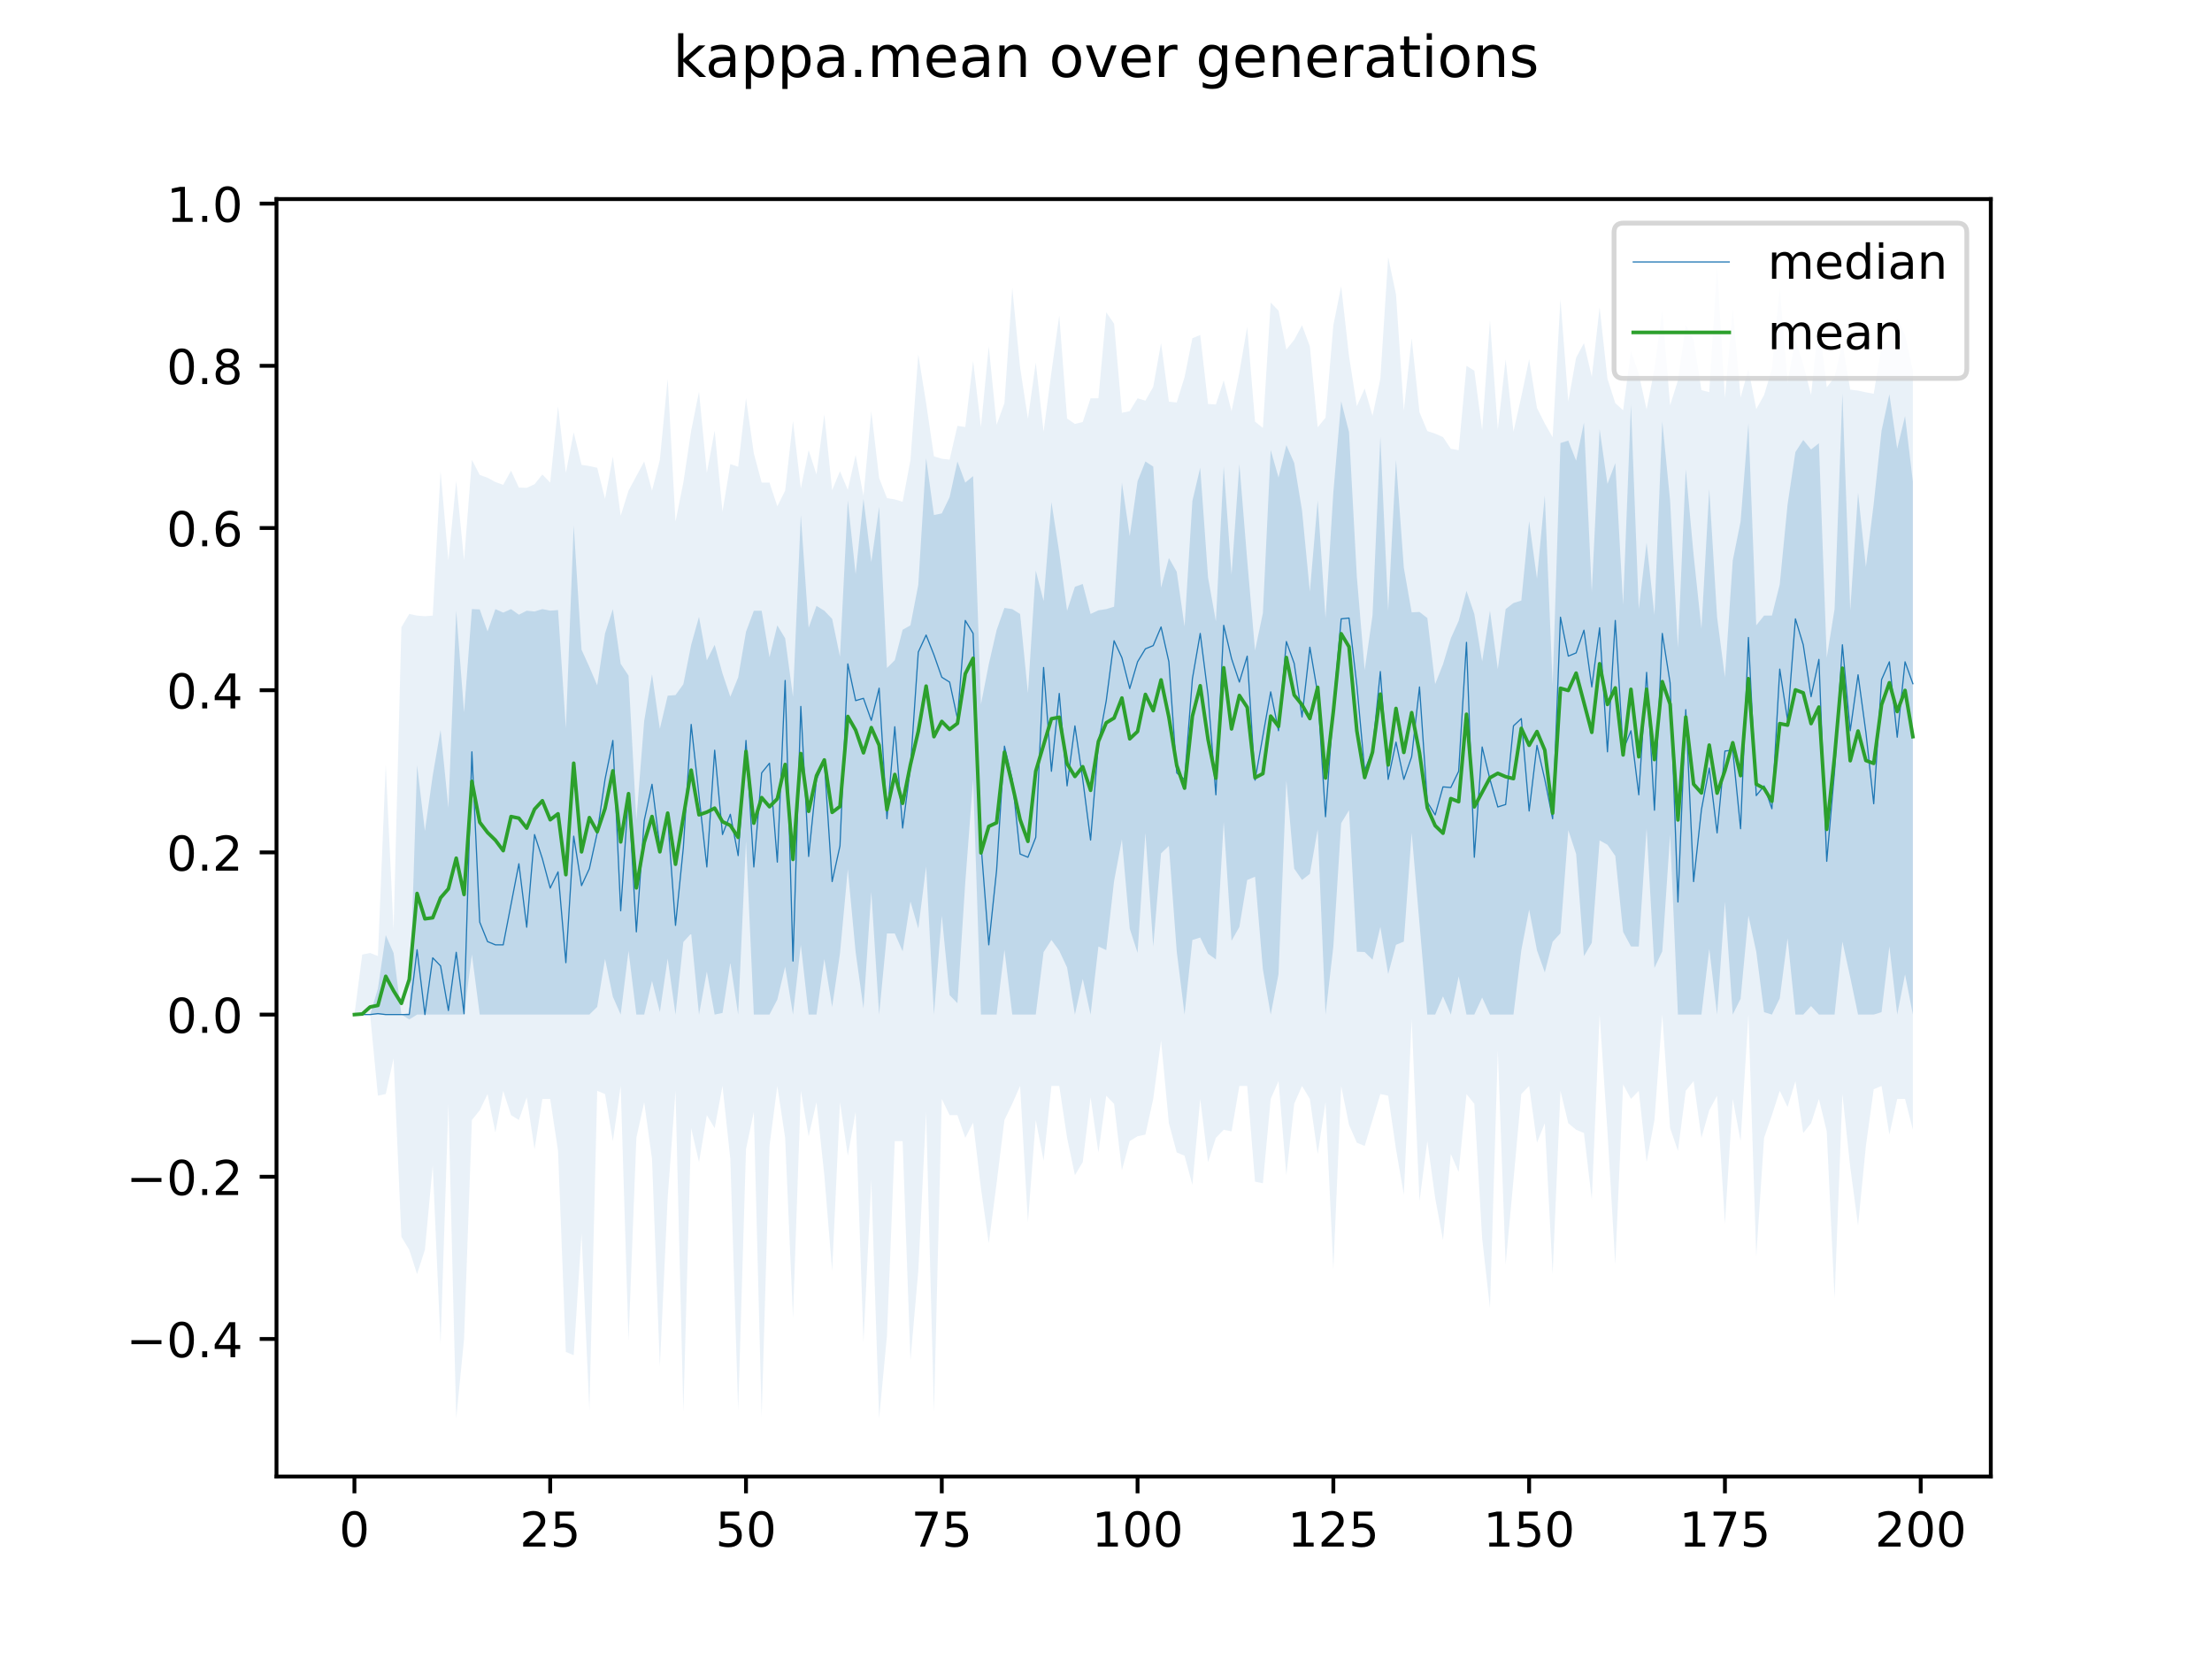 <?xml version="1.0" encoding="utf-8" standalone="no"?>
<!DOCTYPE svg PUBLIC "-//W3C//DTD SVG 1.1//EN"
  "http://www.w3.org/Graphics/SVG/1.1/DTD/svg11.dtd">
<!-- Created with matplotlib (https://matplotlib.org/) -->
<svg height="345.6pt" version="1.1" viewBox="0 0 460.8 345.6" width="460.8pt" xmlns="http://www.w3.org/2000/svg" xmlns:xlink="http://www.w3.org/1999/xlink">
 <defs>
  <style type="text/css">
*{stroke-linecap:butt;stroke-linejoin:round;}
  </style>
 </defs>
 <g id="figure_1">
  <g id="patch_1">
   <path d="M 0 345.6 
L 460.8 345.6 
L 460.8 0 
L 0 0 
z
" style="fill:#ffffff;"/>
  </g>
  <g id="axes_1">
   <g id="patch_2">
    <path d="M 57.6 307.584 
L 414.72 307.584 
L 414.72 41.472 
L 57.6 41.472 
z
" style="fill:#ffffff;"/>
   </g>
   <g id="PolyCollection_1">
    <path clip-path="url(#pf81e02a9df)" d="M 73.833 211.357 
L 73.833 211.357 
L 75.464 211.357 
L 77.096 211.357 
L 78.727 211.357 
L 80.358 211.357 
L 81.99 211.357 
L 83.621 211.357 
L 85.253 212.37 
L 86.884 211.357 
L 88.516 211.357 
L 90.147 211.357 
L 91.778 211.357 
L 93.41 211.357 
L 95.041 211.357 
L 96.673 211.357 
L 98.304 198.855 
L 99.936 211.357 
L 101.567 211.357 
L 103.198 211.357 
L 104.83 211.357 
L 106.461 211.357 
L 108.093 211.357 
L 109.724 211.357 
L 111.356 211.357 
L 112.987 211.357 
L 114.618 211.357 
L 116.25 211.357 
L 117.881 211.357 
L 119.513 211.357 
L 121.144 211.357 
L 122.776 211.357 
L 124.407 209.752 
L 126.038 199.74 
L 127.67 207.64 
L 129.301 211.357 
L 130.933 198.078 
L 132.564 211.357 
L 134.196 211.357 
L 135.827 204.346 
L 137.458 210.85 
L 139.09 199.696 
L 140.721 211.357 
L 142.353 196.237 
L 143.984 194.463 
L 145.616 211.357 
L 147.247 202.403 
L 148.879 211.357 
L 150.51 211.019 
L 152.141 200.545 
L 153.773 211.357 
L 155.404 175.204 
L 157.036 211.357 
L 158.667 211.357 
L 160.299 211.357 
L 161.93 208.231 
L 163.561 201.389 
L 165.193 211.357 
L 166.824 196.828 
L 168.456 211.357 
L 170.087 211.357 
L 171.719 199.784 
L 173.35 209.752 
L 174.981 198.65 
L 176.613 181.08 
L 178.244 198.354 
L 179.876 210.09 
L 181.507 185.793 
L 183.139 211.357 
L 184.77 194.463 
L 186.401 194.463 
L 188.033 198.179 
L 189.664 187.79 
L 191.296 193.449 
L 192.927 180.523 
L 194.559 211.357 
L 196.19 190.746 
L 197.821 207.302 
L 199.453 208.991 
L 201.084 183.849 
L 202.716 162.364 
L 204.347 211.357 
L 205.979 211.357 
L 207.61 211.357 
L 209.241 197.842 
L 210.873 211.357 
L 212.504 211.357 
L 214.136 211.357 
L 215.767 211.357 
L 217.399 198.347 
L 219.03 195.814 
L 220.661 198.046 
L 222.293 201.548 
L 223.924 211.357 
L 225.556 203.923 
L 227.187 211.357 
L 228.819 197.166 
L 230.45 197.93 
L 232.081 183.566 
L 233.713 174.866 
L 235.344 193.449 
L 236.976 198.517 
L 238.607 173.514 
L 240.239 197.166 
L 241.87 177.772 
L 243.501 176.217 
L 245.133 198.179 
L 246.764 211.357 
L 248.396 195.814 
L 250.027 195.307 
L 251.659 198.686 
L 253.29 199.869 
L 254.921 171.217 
L 256.553 195.983 
L 258.184 193.111 
L 259.816 183.313 
L 261.447 182.637 
L 263.079 201.896 
L 264.71 211.357 
L 266.341 202.91 
L 267.973 162.618 
L 269.604 180.948 
L 271.236 183.313 
L 272.867 182.046 
L 274.499 172.798 
L 276.13 211.357 
L 277.761 197.166 
L 279.393 171.487 
L 281.024 168.784 
L 282.656 198.264 
L 284.287 198.324 
L 285.919 199.925 
L 287.55 193.111 
L 289.181 202.91 
L 290.813 196.828 
L 292.444 196.152 
L 294.076 173.514 
L 295.707 192.435 
L 297.339 211.357 
L 298.97 211.357 
L 300.601 207.555 
L 302.233 211.357 
L 303.864 203.416 
L 305.496 211.357 
L 307.127 211.357 
L 308.759 207.809 
L 310.39 211.357 
L 312.021 211.357 
L 313.653 211.357 
L 315.284 211.357 
L 316.916 197.97 
L 318.547 189.479 
L 320.179 197.959 
L 321.81 202.572 
L 323.441 196.193 
L 325.073 194.415 
L 326.704 172.927 
L 328.336 177.907 
L 329.967 199.193 
L 331.599 196.406 
L 333.23 175.069 
L 334.862 175.976 
L 336.493 178.305 
L 338.124 194.125 
L 339.756 197.166 
L 341.387 197.172 
L 343.019 172.572 
L 344.65 201.643 
L 346.282 198.179 
L 347.913 173.852 
L 349.544 211.357 
L 351.176 211.357 
L 352.807 211.357 
L 354.439 211.357 
L 356.07 197.665 
L 357.702 211.357 
L 359.333 187.874 
L 360.964 211.357 
L 362.596 208.062 
L 364.227 190.746 
L 365.859 198.271 
L 367.49 210.85 
L 369.122 211.357 
L 370.753 207.978 
L 372.384 195.476 
L 374.016 211.357 
L 375.647 211.357 
L 377.279 209.583 
L 378.91 211.357 
L 380.542 211.357 
L 382.173 211.357 
L 383.804 196.152 
L 385.436 203.585 
L 387.067 211.357 
L 388.699 211.357 
L 390.33 211.357 
L 391.962 210.85 
L 393.593 197.166 
L 395.224 211.357 
L 396.856 202.994 
L 398.487 211.357 
L 398.487 100.368 
L 398.487 100.368 
L 396.856 86.676 
L 395.224 93.45 
L 393.593 82.13 
L 391.962 89.721 
L 390.33 104.925 
L 388.699 118.103 
L 387.067 102.645 
L 385.436 127.141 
L 383.804 81.95 
L 382.173 126.887 
L 380.542 137.024 
L 378.91 92.337 
L 377.279 93.631 
L 375.647 91.652 
L 374.016 94.176 
L 372.384 105.094 
L 370.753 121.735 
L 369.122 128.239 
L 367.49 128.239 
L 365.859 130.266 
L 364.227 88.2 
L 362.596 108.642 
L 360.964 116.751 
L 359.333 141.078 
L 357.702 128.577 
L 356.07 101.884 
L 354.439 130.942 
L 352.807 115.568 
L 351.176 97.779 
L 349.544 134.912 
L 347.913 104.25 
L 346.282 87.8 
L 344.65 128.07 
L 343.019 113.034 
L 341.387 126.887 
L 339.756 84.315 
L 338.124 125.958 
L 336.493 96.478 
L 334.862 100.816 
L 333.23 89.383 
L 331.599 123.34 
L 329.967 88.031 
L 328.336 95.974 
L 326.704 91.784 
L 325.073 92.291 
L 323.441 142.683 
L 321.81 103.236 
L 320.179 120.552 
L 318.547 108.557 
L 316.916 125.113 
L 315.284 125.62 
L 313.653 126.887 
L 312.021 139.389 
L 310.39 127.225 
L 308.759 137.784 
L 307.127 127.901 
L 305.496 123.086 
L 303.864 129.337 
L 302.233 132.969 
L 300.601 138.375 
L 298.97 142.514 
L 297.339 128.746 
L 295.707 127.479 
L 294.076 127.563 
L 292.444 118.271 
L 290.813 95.815 
L 289.181 127.225 
L 287.55 91.012 
L 285.919 128.239 
L 284.287 139.558 
L 282.656 120.13 
L 281.024 89.992 
L 279.393 83.601 
L 277.761 102.56 
L 276.13 128.746 
L 274.499 104.25 
L 272.867 123.255 
L 271.236 106.344 
L 269.604 96.431 
L 267.973 92.727 
L 266.341 99.46 
L 264.71 93.754 
L 263.079 127.732 
L 261.447 135.503 
L 259.816 116.667 
L 258.184 96.676 
L 256.553 119.707 
L 254.921 97.154 
L 253.29 129.421 
L 251.659 120.299 
L 250.027 97.424 
L 248.396 104.351 
L 246.764 130.52 
L 245.133 119.116 
L 243.501 116.244 
L 241.87 122.41 
L 240.239 97.201 
L 238.607 96.132 
L 236.976 100.246 
L 235.344 111.683 
L 233.713 100.533 
L 232.081 126.381 
L 230.45 126.887 
L 228.819 127.141 
L 227.187 127.901 
L 225.556 121.65 
L 223.924 122.242 
L 222.293 127.225 
L 220.661 115.062 
L 219.03 104.587 
L 217.399 125.198 
L 215.767 118.863 
L 214.136 144.372 
L 212.504 127.901 
L 210.873 126.887 
L 209.241 126.634 
L 207.61 131.28 
L 205.979 138.375 
L 204.347 146.738 
L 202.716 99.181 
L 201.084 100.533 
L 199.453 96.128 
L 197.821 103.574 
L 196.19 106.953 
L 194.559 107.29 
L 192.927 95.465 
L 191.296 121.819 
L 189.664 130.266 
L 188.033 131.195 
L 186.401 137.53 
L 184.77 139.156 
L 183.139 105.58 
L 181.507 117.089 
L 179.876 103.912 
L 178.244 119.623 
L 176.613 104.25 
L 174.981 136.77 
L 173.35 128.915 
L 171.719 127.225 
L 170.087 126.212 
L 168.456 130.773 
L 166.824 107.29 
L 165.193 145.165 
L 163.561 132.969 
L 161.93 130.266 
L 160.299 136.916 
L 158.667 127.225 
L 157.036 127.225 
L 155.404 131.618 
L 153.773 141.116 
L 152.141 145.14 
L 150.51 140.292 
L 148.879 134.321 
L 147.247 137.56 
L 145.616 128.492 
L 143.984 134.321 
L 142.353 142.541 
L 140.721 144.795 
L 139.09 144.926 
L 137.458 151.825 
L 135.827 140.47 
L 134.196 150.201 
L 132.564 170.811 
L 130.933 140.74 
L 129.301 138.291 
L 127.67 126.887 
L 126.038 131.955 
L 124.407 142.768 
L 122.776 138.937 
L 121.144 135.334 
L 119.513 109.44 
L 117.881 151.737 
L 116.25 127.09 
L 114.618 127.211 
L 112.987 126.887 
L 111.356 127.386 
L 109.724 127.221 
L 108.093 128.053 
L 106.461 126.887 
L 104.83 127.62 
L 103.198 126.887 
L 101.567 131.533 
L 99.936 126.948 
L 98.304 126.887 
L 96.673 148.41 
L 95.041 127.225 
L 93.41 168.277 
L 91.778 152.059 
L 90.147 161.52 
L 88.516 173.096 
L 86.884 159.408 
L 85.253 210.934 
L 83.621 211.357 
L 81.99 198.517 
L 80.358 194.801 
L 78.727 205.951 
L 77.096 211.357 
L 75.464 211.357 
L 73.833 211.357 
z
" style="fill:#1f77b4;fill-opacity:0.2;"/>
   </g>
   <g id="PolyCollection_2">
    <path clip-path="url(#pf81e02a9df)" d="M 73.833 211.357 
L 73.833 211.357 
L 75.464 211.357 
L 77.096 211.357 
L 78.727 228.25 
L 80.358 227.896 
L 81.99 220.479 
L 83.621 257.646 
L 85.253 260.349 
L 86.884 265.417 
L 88.516 260.349 
L 90.147 242.779 
L 91.778 279.946 
L 93.41 229.94 
L 95.041 295.488 
L 96.673 278.932 
L 98.304 233.319 
L 99.936 231.291 
L 101.567 227.913 
L 103.198 235.903 
L 104.83 227.237 
L 106.461 232.305 
L 108.093 233.319 
L 109.724 228.588 
L 111.356 239.4 
L 112.987 228.926 
L 114.618 228.926 
L 116.25 239.738 
L 117.881 281.635 
L 119.513 282.311 
L 121.144 256.97 
L 122.776 293.799 
L 124.407 227.237 
L 126.038 227.913 
L 127.67 237.711 
L 129.301 226.223 
L 130.933 279.27 
L 132.564 237.035 
L 134.196 229.602 
L 135.827 241.428 
L 137.458 284.676 
L 139.09 249.537 
L 140.721 227.237 
L 142.353 294.136 
L 143.984 235.008 
L 145.616 242.103 
L 147.247 232.305 
L 148.879 235.008 
L 150.51 226.223 
L 152.141 241.428 
L 153.773 293.799 
L 155.404 239.4 
L 157.036 231.629 
L 158.667 295.15 
L 160.299 238.725 
L 161.93 226.223 
L 163.561 237.035 
L 165.193 274.54 
L 166.824 227.237 
L 168.456 236.697 
L 170.087 229.602 
L 171.719 244.806 
L 173.35 264.741 
L 174.981 229.602 
L 176.613 240.752 
L 178.244 231.629 
L 179.876 279.608 
L 181.507 245.82 
L 183.139 295.488 
L 184.77 278.256 
L 186.401 237.711 
L 188.033 237.711 
L 189.664 283.324 
L 191.296 264.741 
L 192.927 231.629 
L 194.559 294.136 
L 196.19 228.926 
L 197.821 232.305 
L 199.453 232.305 
L 201.084 237.035 
L 202.716 233.876 
L 204.347 247.509 
L 205.979 258.997 
L 207.61 246.496 
L 209.241 233.319 
L 210.873 229.94 
L 212.504 226.223 
L 214.136 254.605 
L 215.767 233.319 
L 217.399 241.766 
L 219.03 226.223 
L 220.661 226.223 
L 222.293 237.035 
L 223.924 244.806 
L 225.556 242.103 
L 227.187 228.588 
L 228.819 240.076 
L 230.45 228.25 
L 232.081 229.94 
L 233.713 243.793 
L 235.344 237.711 
L 236.976 236.697 
L 238.607 236.36 
L 240.239 228.926 
L 241.87 216.763 
L 243.501 233.994 
L 245.133 240.076 
L 246.764 240.752 
L 248.396 246.834 
L 250.027 228.926 
L 251.659 242.103 
L 253.29 237.035 
L 254.921 235.346 
L 256.553 235.684 
L 258.184 226.223 
L 259.816 226.223 
L 261.447 246.158 
L 263.079 246.496 
L 264.71 228.926 
L 266.341 225.21 
L 267.973 244.806 
L 269.604 229.94 
L 271.236 226.223 
L 272.867 228.926 
L 274.499 240.414 
L 276.13 229.602 
L 277.761 264.403 
L 279.393 226.223 
L 281.024 234.332 
L 282.656 238.049 
L 284.287 238.725 
L 285.919 233.319 
L 287.55 227.913 
L 289.181 228.25 
L 290.813 239.4 
L 292.444 248.861 
L 294.076 212.37 
L 295.707 250.212 
L 297.339 237.711 
L 298.97 249.537 
L 300.601 258.322 
L 302.233 240.414 
L 303.864 244.131 
L 305.496 227.913 
L 307.127 229.94 
L 308.759 257.984 
L 310.39 272.512 
L 312.021 218.79 
L 313.653 263.39 
L 315.284 245.82 
L 316.916 227.913 
L 318.547 226.223 
L 320.179 238.049 
L 321.81 233.994 
L 323.441 265.417 
L 325.073 227.237 
L 326.704 233.994 
L 328.336 235.346 
L 329.967 236.022 
L 331.599 249.875 
L 333.23 211.357 
L 334.862 235.684 
L 336.493 263.39 
L 338.124 225.885 
L 339.756 228.926 
L 341.387 227.237 
L 343.019 242.103 
L 344.65 233.319 
L 346.282 211.357 
L 347.913 235.008 
L 349.544 239.738 
L 351.176 227.237 
L 352.807 225.21 
L 354.439 237.035 
L 356.07 231.291 
L 357.702 228.25 
L 359.333 254.943 
L 360.964 228.926 
L 362.596 237.711 
L 364.227 211.357 
L 365.859 261.7 
L 367.49 237.035 
L 369.122 232.305 
L 370.753 227.237 
L 372.384 230.616 
L 374.016 225.21 
L 375.647 236.022 
L 377.279 233.994 
L 378.91 228.926 
L 380.542 235.684 
L 382.173 270.485 
L 383.804 227.913 
L 385.436 243.117 
L 387.067 255.281 
L 388.699 238.725 
L 390.33 226.899 
L 391.962 226.223 
L 393.593 236.36 
L 395.224 228.926 
L 396.856 228.926 
L 398.487 235.346 
L 398.487 77.219 
L 398.487 77.219 
L 396.856 69.786 
L 395.224 66.407 
L 393.593 70.8 
L 391.962 72.151 
L 390.33 82.025 
L 388.699 81.729 
L 387.067 81.369 
L 385.436 81.175 
L 383.804 71.475 
L 382.173 78.571 
L 380.542 80.695 
L 378.91 66.745 
L 377.279 82.288 
L 375.647 75.868 
L 374.016 70.8 
L 372.384 79.585 
L 370.753 59.988 
L 369.122 76.882 
L 367.49 82.304 
L 365.859 85.221 
L 364.227 76.882 
L 362.596 82.816 
L 360.964 64.38 
L 359.333 82.931 
L 357.702 55.595 
L 356.07 81.692 
L 354.439 81.274 
L 352.807 70.8 
L 351.176 67.759 
L 349.544 79.247 
L 347.913 84.432 
L 346.282 64.718 
L 344.65 76.882 
L 343.019 85.299 
L 341.387 77.895 
L 339.756 73.165 
L 338.124 85.466 
L 336.493 83.977 
L 334.862 78.909 
L 333.23 64.042 
L 331.599 78.503 
L 329.967 71.475 
L 328.336 74.516 
L 326.704 83.639 
L 325.073 62.353 
L 323.441 91.088 
L 321.81 88.225 
L 320.179 84.991 
L 318.547 74.854 
L 316.916 82.625 
L 315.284 89.924 
L 313.653 74.854 
L 312.021 89.486 
L 310.39 66.745 
L 308.759 89.608 
L 307.127 77.219 
L 305.496 76.206 
L 303.864 93.775 
L 302.233 93.499 
L 300.601 91.044 
L 298.97 90.339 
L 297.339 89.8 
L 295.707 85.892 
L 294.076 70.462 
L 292.444 85.549 
L 290.813 61.339 
L 289.181 53.568 
L 287.55 78.909 
L 285.919 86.629 
L 284.287 80.936 
L 282.656 84.619 
L 281.024 74.179 
L 279.393 59.65 
L 277.761 67.759 
L 276.13 87.018 
L 274.499 89.016 
L 272.867 72.151 
L 271.236 67.759 
L 269.604 70.8 
L 267.973 72.827 
L 266.341 64.718 
L 264.71 63.029 
L 263.079 89.145 
L 261.447 87.837 
L 259.816 68.097 
L 258.184 77.557 
L 256.553 85.666 
L 254.921 79.247 
L 253.29 84.259 
L 251.659 84.152 
L 250.027 69.786 
L 248.396 70.462 
L 246.764 78.571 
L 245.133 83.842 
L 243.501 83.681 
L 241.87 71.475 
L 240.239 80.598 
L 238.607 83.478 
L 236.976 82.963 
L 235.344 85.649 
L 233.713 85.987 
L 232.081 67.421 
L 230.45 65.056 
L 228.819 82.963 
L 227.187 82.963 
L 225.556 87.913 
L 223.924 88.311 
L 222.293 87.187 
L 220.661 65.732 
L 219.03 77.557 
L 217.399 89.924 
L 215.767 75.53 
L 214.136 87.243 
L 212.504 76.544 
L 210.873 59.988 
L 209.241 83.977 
L 207.61 88.496 
L 205.979 72.151 
L 204.347 88.953 
L 202.716 75.192 
L 201.084 88.961 
L 199.453 88.707 
L 197.821 95.762 
L 196.19 95.563 
L 194.559 95.068 
L 192.927 83.977 
L 191.296 73.841 
L 189.664 95.853 
L 188.033 104.538 
L 186.401 104.035 
L 184.77 103.764 
L 183.139 99.584 
L 181.507 85.666 
L 179.876 103.317 
L 178.244 94.789 
L 176.613 102.053 
L 174.981 98.168 
L 173.35 102.124 
L 171.719 86.342 
L 170.087 98.844 
L 168.456 93.775 
L 166.824 101.749 
L 165.193 87.694 
L 163.561 102.222 
L 161.93 105.469 
L 160.299 100.533 
L 158.667 100.533 
L 157.036 94.451 
L 155.404 82.963 
L 153.773 97.235 
L 152.141 96.681 
L 150.51 106.615 
L 148.879 89.721 
L 147.247 98.506 
L 145.616 81.612 
L 143.984 89.721 
L 142.353 100.533 
L 140.721 108.686 
L 139.09 78.909 
L 137.458 95.803 
L 135.827 102.222 
L 134.196 96.141 
L 132.564 99.181 
L 130.933 102.222 
L 129.301 107.435 
L 127.67 95.127 
L 126.038 103.912 
L 124.407 97.446 
L 122.776 97.09 
L 121.144 96.833 
L 119.513 90.059 
L 117.881 98.506 
L 116.25 84.653 
L 114.618 100.533 
L 112.987 98.844 
L 111.356 100.871 
L 109.724 101.622 
L 108.093 101.573 
L 106.461 98.066 
L 104.83 100.997 
L 103.198 100.415 
L 101.567 99.519 
L 99.936 98.94 
L 98.304 95.803 
L 96.673 116.751 
L 95.041 100.195 
L 93.41 116.751 
L 91.778 98.168 
L 90.147 128.239 
L 88.516 128.374 
L 86.884 128.239 
L 85.253 127.901 
L 83.621 130.655 
L 81.99 193.787 
L 80.358 159.324 
L 78.727 199.162 
L 77.096 198.517 
L 75.464 198.855 
L 73.833 211.357 
z
" style="fill:#1f77b4;fill-opacity:0.1;"/>
   </g>
   <g id="matplotlib.axis_1">
    <g id="xtick_1">
     <g id="line2d_1">
      <defs>
       <path d="M 0 0 
L 0 3.5 
" id="m0d97ca4a4c" style="stroke:#000000;stroke-width:0.8;"/>
      </defs>
      <g>
       <use style="stroke:#000000;stroke-width:0.8;" x="73.833" xlink:href="#m0d97ca4a4c" y="307.584"/>
      </g>
     </g>
     <g id="text_1">
      <!-- 0 -->
      <defs>
       <path d="M 31.781 66.406 
Q 24.172 66.406 20.328 58.906 
Q 16.5 51.422 16.5 36.375 
Q 16.5 21.391 20.328 13.891 
Q 24.172 6.391 31.781 6.391 
Q 39.453 6.391 43.281 13.891 
Q 47.125 21.391 47.125 36.375 
Q 47.125 51.422 43.281 58.906 
Q 39.453 66.406 31.781 66.406 
z
M 31.781 74.219 
Q 44.047 74.219 50.516 64.516 
Q 56.984 54.828 56.984 36.375 
Q 56.984 17.969 50.516 8.266 
Q 44.047 -1.422 31.781 -1.422 
Q 19.531 -1.422 13.062 8.266 
Q 6.594 17.969 6.594 36.375 
Q 6.594 54.828 13.062 64.516 
Q 19.531 74.219 31.781 74.219 
z
" id="DejaVuSans-48"/>
      </defs>
      <g transform="translate(70.651 322.182)scale(0.1 -0.1)">
       <use xlink:href="#DejaVuSans-48"/>
      </g>
     </g>
    </g>
    <g id="xtick_2">
     <g id="line2d_2">
      <g>
       <use style="stroke:#000000;stroke-width:0.8;" x="114.618" xlink:href="#m0d97ca4a4c" y="307.584"/>
      </g>
     </g>
     <g id="text_2">
      <!-- 25 -->
      <defs>
       <path d="M 19.188 8.297 
L 53.609 8.297 
L 53.609 0 
L 7.328 0 
L 7.328 8.297 
Q 12.938 14.109 22.625 23.891 
Q 32.328 33.688 34.812 36.531 
Q 39.547 41.844 41.422 45.531 
Q 43.312 49.219 43.312 52.781 
Q 43.312 58.594 39.234 62.25 
Q 35.156 65.922 28.609 65.922 
Q 23.969 65.922 18.812 64.312 
Q 13.672 62.703 7.812 59.422 
L 7.812 69.391 
Q 13.766 71.781 18.938 73 
Q 24.125 74.219 28.422 74.219 
Q 39.75 74.219 46.484 68.547 
Q 53.219 62.891 53.219 53.422 
Q 53.219 48.922 51.531 44.891 
Q 49.859 40.875 45.406 35.406 
Q 44.188 33.984 37.641 27.219 
Q 31.109 20.453 19.188 8.297 
z
" id="DejaVuSans-50"/>
       <path d="M 10.797 72.906 
L 49.516 72.906 
L 49.516 64.594 
L 19.828 64.594 
L 19.828 46.734 
Q 21.969 47.469 24.109 47.828 
Q 26.266 48.188 28.422 48.188 
Q 40.625 48.188 47.75 41.5 
Q 54.891 34.812 54.891 23.391 
Q 54.891 11.625 47.562 5.094 
Q 40.234 -1.422 26.906 -1.422 
Q 22.312 -1.422 17.547 -0.641 
Q 12.797 0.141 7.719 1.703 
L 7.719 11.625 
Q 12.109 9.234 16.797 8.062 
Q 21.484 6.891 26.703 6.891 
Q 35.156 6.891 40.078 11.328 
Q 45.016 15.766 45.016 23.391 
Q 45.016 31 40.078 35.438 
Q 35.156 39.891 26.703 39.891 
Q 22.75 39.891 18.812 39.016 
Q 14.891 38.141 10.797 36.281 
z
" id="DejaVuSans-53"/>
      </defs>
      <g transform="translate(108.256 322.182)scale(0.1 -0.1)">
       <use xlink:href="#DejaVuSans-50"/>
       <use x="63.623" xlink:href="#DejaVuSans-53"/>
      </g>
     </g>
    </g>
    <g id="xtick_3">
     <g id="line2d_3">
      <g>
       <use style="stroke:#000000;stroke-width:0.8;" x="155.404" xlink:href="#m0d97ca4a4c" y="307.584"/>
      </g>
     </g>
     <g id="text_3">
      <!-- 50 -->
      <g transform="translate(149.042 322.182)scale(0.1 -0.1)">
       <use xlink:href="#DejaVuSans-53"/>
       <use x="63.623" xlink:href="#DejaVuSans-48"/>
      </g>
     </g>
    </g>
    <g id="xtick_4">
     <g id="line2d_4">
      <g>
       <use style="stroke:#000000;stroke-width:0.8;" x="196.19" xlink:href="#m0d97ca4a4c" y="307.584"/>
      </g>
     </g>
     <g id="text_4">
      <!-- 75 -->
      <defs>
       <path d="M 8.203 72.906 
L 55.078 72.906 
L 55.078 68.703 
L 28.609 0 
L 18.312 0 
L 43.219 64.594 
L 8.203 64.594 
z
" id="DejaVuSans-55"/>
      </defs>
      <g transform="translate(189.827 322.182)scale(0.1 -0.1)">
       <use xlink:href="#DejaVuSans-55"/>
       <use x="63.623" xlink:href="#DejaVuSans-53"/>
      </g>
     </g>
    </g>
    <g id="xtick_5">
     <g id="line2d_5">
      <g>
       <use style="stroke:#000000;stroke-width:0.8;" x="236.976" xlink:href="#m0d97ca4a4c" y="307.584"/>
      </g>
     </g>
     <g id="text_5">
      <!-- 100 -->
      <defs>
       <path d="M 12.406 8.297 
L 28.516 8.297 
L 28.516 63.922 
L 10.984 60.406 
L 10.984 69.391 
L 28.422 72.906 
L 38.281 72.906 
L 38.281 8.297 
L 54.391 8.297 
L 54.391 0 
L 12.406 0 
z
" id="DejaVuSans-49"/>
      </defs>
      <g transform="translate(227.432 322.182)scale(0.1 -0.1)">
       <use xlink:href="#DejaVuSans-49"/>
       <use x="63.623" xlink:href="#DejaVuSans-48"/>
       <use x="127.246" xlink:href="#DejaVuSans-48"/>
      </g>
     </g>
    </g>
    <g id="xtick_6">
     <g id="line2d_6">
      <g>
       <use style="stroke:#000000;stroke-width:0.8;" x="277.761" xlink:href="#m0d97ca4a4c" y="307.584"/>
      </g>
     </g>
     <g id="text_6">
      <!-- 125 -->
      <g transform="translate(268.218 322.182)scale(0.1 -0.1)">
       <use xlink:href="#DejaVuSans-49"/>
       <use x="63.623" xlink:href="#DejaVuSans-50"/>
       <use x="127.246" xlink:href="#DejaVuSans-53"/>
      </g>
     </g>
    </g>
    <g id="xtick_7">
     <g id="line2d_7">
      <g>
       <use style="stroke:#000000;stroke-width:0.8;" x="318.547" xlink:href="#m0d97ca4a4c" y="307.584"/>
      </g>
     </g>
     <g id="text_7">
      <!-- 150 -->
      <g transform="translate(309.003 322.182)scale(0.1 -0.1)">
       <use xlink:href="#DejaVuSans-49"/>
       <use x="63.623" xlink:href="#DejaVuSans-53"/>
       <use x="127.246" xlink:href="#DejaVuSans-48"/>
      </g>
     </g>
    </g>
    <g id="xtick_8">
     <g id="line2d_8">
      <g>
       <use style="stroke:#000000;stroke-width:0.8;" x="359.333" xlink:href="#m0d97ca4a4c" y="307.584"/>
      </g>
     </g>
     <g id="text_8">
      <!-- 175 -->
      <g transform="translate(349.789 322.182)scale(0.1 -0.1)">
       <use xlink:href="#DejaVuSans-49"/>
       <use x="63.623" xlink:href="#DejaVuSans-55"/>
       <use x="127.246" xlink:href="#DejaVuSans-53"/>
      </g>
     </g>
    </g>
    <g id="xtick_9">
     <g id="line2d_9">
      <g>
       <use style="stroke:#000000;stroke-width:0.8;" x="400.119" xlink:href="#m0d97ca4a4c" y="307.584"/>
      </g>
     </g>
     <g id="text_9">
      <!-- 200 -->
      <g transform="translate(390.575 322.182)scale(0.1 -0.1)">
       <use xlink:href="#DejaVuSans-50"/>
       <use x="63.623" xlink:href="#DejaVuSans-48"/>
       <use x="127.246" xlink:href="#DejaVuSans-48"/>
      </g>
     </g>
    </g>
   </g>
   <g id="matplotlib.axis_2">
    <g id="ytick_1">
     <g id="line2d_10">
      <defs>
       <path d="M 0 0 
L -3.5 0 
" id="mfa3f6d489a" style="stroke:#000000;stroke-width:0.8;"/>
      </defs>
      <g>
       <use style="stroke:#000000;stroke-width:0.8;" x="57.6" xlink:href="#mfa3f6d489a" y="278.932"/>
      </g>
     </g>
     <g id="text_10">
      <!-- −0.4 -->
      <defs>
       <path d="M 10.594 35.5 
L 73.188 35.5 
L 73.188 27.203 
L 10.594 27.203 
z
" id="DejaVuSans-8722"/>
       <path d="M 10.688 12.406 
L 21 12.406 
L 21 0 
L 10.688 0 
z
" id="DejaVuSans-46"/>
       <path d="M 37.797 64.312 
L 12.891 25.391 
L 37.797 25.391 
z
M 35.203 72.906 
L 47.609 72.906 
L 47.609 25.391 
L 58.016 25.391 
L 58.016 17.188 
L 47.609 17.188 
L 47.609 0 
L 37.797 0 
L 37.797 17.188 
L 4.891 17.188 
L 4.891 26.703 
z
" id="DejaVuSans-52"/>
      </defs>
      <g transform="translate(26.317 282.731)scale(0.1 -0.1)">
       <use xlink:href="#DejaVuSans-8722"/>
       <use x="83.789" xlink:href="#DejaVuSans-48"/>
       <use x="147.412" xlink:href="#DejaVuSans-46"/>
       <use x="179.199" xlink:href="#DejaVuSans-52"/>
      </g>
     </g>
    </g>
    <g id="ytick_2">
     <g id="line2d_11">
      <g>
       <use style="stroke:#000000;stroke-width:0.8;" x="57.6" xlink:href="#mfa3f6d489a" y="245.144"/>
      </g>
     </g>
     <g id="text_11">
      <!-- −0.2 -->
      <g transform="translate(26.317 248.944)scale(0.1 -0.1)">
       <use xlink:href="#DejaVuSans-8722"/>
       <use x="83.789" xlink:href="#DejaVuSans-48"/>
       <use x="147.412" xlink:href="#DejaVuSans-46"/>
       <use x="179.199" xlink:href="#DejaVuSans-50"/>
      </g>
     </g>
    </g>
    <g id="ytick_3">
     <g id="line2d_12">
      <g>
       <use style="stroke:#000000;stroke-width:0.8;" x="57.6" xlink:href="#mfa3f6d489a" y="211.357"/>
      </g>
     </g>
     <g id="text_12">
      <!-- 0.0 -->
      <g transform="translate(34.697 215.156)scale(0.1 -0.1)">
       <use xlink:href="#DejaVuSans-48"/>
       <use x="63.623" xlink:href="#DejaVuSans-46"/>
       <use x="95.41" xlink:href="#DejaVuSans-48"/>
      </g>
     </g>
    </g>
    <g id="ytick_4">
     <g id="line2d_13">
      <g>
       <use style="stroke:#000000;stroke-width:0.8;" x="57.6" xlink:href="#mfa3f6d489a" y="177.569"/>
      </g>
     </g>
     <g id="text_13">
      <!-- 0.2 -->
      <g transform="translate(34.697 181.368)scale(0.1 -0.1)">
       <use xlink:href="#DejaVuSans-48"/>
       <use x="63.623" xlink:href="#DejaVuSans-46"/>
       <use x="95.41" xlink:href="#DejaVuSans-50"/>
      </g>
     </g>
    </g>
    <g id="ytick_5">
     <g id="line2d_14">
      <g>
       <use style="stroke:#000000;stroke-width:0.8;" x="57.6" xlink:href="#mfa3f6d489a" y="143.781"/>
      </g>
     </g>
     <g id="text_14">
      <!-- 0.4 -->
      <g transform="translate(34.697 147.58)scale(0.1 -0.1)">
       <use xlink:href="#DejaVuSans-48"/>
       <use x="63.623" xlink:href="#DejaVuSans-46"/>
       <use x="95.41" xlink:href="#DejaVuSans-52"/>
      </g>
     </g>
    </g>
    <g id="ytick_6">
     <g id="line2d_15">
      <g>
       <use style="stroke:#000000;stroke-width:0.8;" x="57.6" xlink:href="#mfa3f6d489a" y="109.993"/>
      </g>
     </g>
     <g id="text_15">
      <!-- 0.6 -->
      <defs>
       <path d="M 33.016 40.375 
Q 26.375 40.375 22.484 35.828 
Q 18.609 31.297 18.609 23.391 
Q 18.609 15.531 22.484 10.953 
Q 26.375 6.391 33.016 6.391 
Q 39.656 6.391 43.531 10.953 
Q 47.406 15.531 47.406 23.391 
Q 47.406 31.297 43.531 35.828 
Q 39.656 40.375 33.016 40.375 
z
M 52.594 71.297 
L 52.594 62.312 
Q 48.875 64.062 45.094 64.984 
Q 41.312 65.922 37.594 65.922 
Q 27.828 65.922 22.672 59.328 
Q 17.531 52.734 16.797 39.406 
Q 19.672 43.656 24.016 45.922 
Q 28.375 48.188 33.594 48.188 
Q 44.578 48.188 50.953 41.516 
Q 57.328 34.859 57.328 23.391 
Q 57.328 12.156 50.688 5.359 
Q 44.047 -1.422 33.016 -1.422 
Q 20.359 -1.422 13.672 8.266 
Q 6.984 17.969 6.984 36.375 
Q 6.984 53.656 15.188 63.938 
Q 23.391 74.219 37.203 74.219 
Q 40.922 74.219 44.703 73.484 
Q 48.484 72.75 52.594 71.297 
z
" id="DejaVuSans-54"/>
      </defs>
      <g transform="translate(34.697 113.793)scale(0.1 -0.1)">
       <use xlink:href="#DejaVuSans-48"/>
       <use x="63.623" xlink:href="#DejaVuSans-46"/>
       <use x="95.41" xlink:href="#DejaVuSans-54"/>
      </g>
     </g>
    </g>
    <g id="ytick_7">
     <g id="line2d_16">
      <g>
       <use style="stroke:#000000;stroke-width:0.8;" x="57.6" xlink:href="#mfa3f6d489a" y="76.206"/>
      </g>
     </g>
     <g id="text_16">
      <!-- 0.8 -->
      <defs>
       <path d="M 31.781 34.625 
Q 24.75 34.625 20.719 30.859 
Q 16.703 27.094 16.703 20.516 
Q 16.703 13.922 20.719 10.156 
Q 24.75 6.391 31.781 6.391 
Q 38.812 6.391 42.859 10.172 
Q 46.922 13.969 46.922 20.516 
Q 46.922 27.094 42.891 30.859 
Q 38.875 34.625 31.781 34.625 
z
M 21.922 38.812 
Q 15.578 40.375 12.031 44.719 
Q 8.5 49.078 8.5 55.328 
Q 8.5 64.062 14.719 69.141 
Q 20.953 74.219 31.781 74.219 
Q 42.672 74.219 48.875 69.141 
Q 55.078 64.062 55.078 55.328 
Q 55.078 49.078 51.531 44.719 
Q 48 40.375 41.703 38.812 
Q 48.828 37.156 52.797 32.312 
Q 56.781 27.484 56.781 20.516 
Q 56.781 9.906 50.312 4.234 
Q 43.844 -1.422 31.781 -1.422 
Q 19.734 -1.422 13.25 4.234 
Q 6.781 9.906 6.781 20.516 
Q 6.781 27.484 10.781 32.312 
Q 14.797 37.156 21.922 38.812 
z
M 18.312 54.391 
Q 18.312 48.734 21.844 45.562 
Q 25.391 42.391 31.781 42.391 
Q 38.141 42.391 41.719 45.562 
Q 45.312 48.734 45.312 54.391 
Q 45.312 60.062 41.719 63.234 
Q 38.141 66.406 31.781 66.406 
Q 25.391 66.406 21.844 63.234 
Q 18.312 60.062 18.312 54.391 
z
" id="DejaVuSans-56"/>
      </defs>
      <g transform="translate(34.697 80.005)scale(0.1 -0.1)">
       <use xlink:href="#DejaVuSans-48"/>
       <use x="63.623" xlink:href="#DejaVuSans-46"/>
       <use x="95.41" xlink:href="#DejaVuSans-56"/>
      </g>
     </g>
    </g>
    <g id="ytick_8">
     <g id="line2d_17">
      <g>
       <use style="stroke:#000000;stroke-width:0.8;" x="57.6" xlink:href="#mfa3f6d489a" y="42.418"/>
      </g>
     </g>
     <g id="text_17">
      <!-- 1.0 -->
      <g transform="translate(34.697 46.217)scale(0.1 -0.1)">
       <use xlink:href="#DejaVuSans-49"/>
       <use x="63.623" xlink:href="#DejaVuSans-46"/>
       <use x="95.41" xlink:href="#DejaVuSans-48"/>
      </g>
     </g>
    </g>
   </g>
   <g id="line2d_18">
    <path clip-path="url(#pf81e02a9df)" d="M 73.833 211.357 
L 77.096 211.357 
L 78.727 211.153 
L 80.358 211.357 
L 85.253 211.357 
L 86.884 197.842 
L 88.516 211.357 
L 90.147 199.531 
L 91.778 201.22 
L 93.41 210.512 
L 95.041 198.379 
L 96.673 211.188 
L 98.304 156.621 
L 99.936 192.098 
L 101.567 196.152 
L 103.198 196.828 
L 104.83 196.828 
L 108.093 179.934 
L 109.724 193.155 
L 111.356 173.852 
L 112.987 178.891 
L 114.618 185.002 
L 116.25 181.623 
L 117.881 200.545 
L 119.513 174.19 
L 121.144 184.495 
L 122.776 180.948 
L 124.407 173.514 
L 126.038 162.364 
L 127.67 154.255 
L 129.301 189.732 
L 130.933 165.405 
L 132.564 194.125 
L 134.196 170.98 
L 135.827 163.378 
L 137.458 176.386 
L 139.09 170.473 
L 140.721 192.773 
L 142.353 176.555 
L 143.984 150.915 
L 147.247 180.61 
L 148.879 156.283 
L 150.51 173.852 
L 152.141 169.629 
L 153.773 178.245 
L 155.404 154.255 
L 157.036 180.61 
L 158.667 161.013 
L 160.299 158.986 
L 161.93 179.596 
L 163.561 141.754 
L 165.193 200.207 
L 166.824 147.16 
L 168.456 178.414 
L 170.087 162.364 
L 171.719 158.648 
L 173.35 183.651 
L 174.981 176.217 
L 176.613 138.297 
L 178.244 145.954 
L 179.876 145.471 
L 181.507 150.07 
L 183.139 143.355 
L 184.77 170.568 
L 186.401 151.394 
L 188.033 172.501 
L 189.664 159.83 
L 191.296 135.841 
L 192.927 132.293 
L 194.559 136.424 
L 196.19 141.078 
L 197.821 142.092 
L 199.453 149.687 
L 201.084 129.252 
L 202.716 131.955 
L 204.347 175.711 
L 205.979 196.828 
L 207.61 181.286 
L 209.241 155.438 
L 210.873 162.364 
L 212.504 177.907 
L 214.136 178.583 
L 215.767 174.44 
L 217.399 139.051 
L 219.03 160.675 
L 220.661 144.457 
L 222.293 163.716 
L 223.924 151.214 
L 225.556 162.364 
L 227.187 175.007 
L 228.819 154.931 
L 230.45 145.977 
L 232.081 133.476 
L 233.713 137.024 
L 235.344 143.443 
L 236.976 137.868 
L 238.607 135.165 
L 240.239 134.49 
L 241.87 130.604 
L 243.501 137.868 
L 245.133 161.013 
L 246.764 162.364 
L 248.396 141.416 
L 250.027 131.955 
L 251.659 144.795 
L 253.29 165.574 
L 254.921 130.266 
L 256.553 137.193 
L 258.184 142.092 
L 259.816 136.686 
L 261.447 162.533 
L 264.71 144.119 
L 266.341 152.228 
L 267.973 133.645 
L 269.604 138.206 
L 271.236 149.356 
L 272.867 134.827 
L 274.499 144.457 
L 276.13 170.136 
L 277.761 147.329 
L 279.393 128.915 
L 281.024 128.746 
L 282.656 142.768 
L 284.287 160.506 
L 285.919 156.283 
L 287.55 139.896 
L 289.181 162.364 
L 290.813 154.593 
L 292.444 162.364 
L 294.076 157.634 
L 295.707 143.105 
L 297.339 167.095 
L 298.97 169.764 
L 300.601 163.919 
L 302.233 164.054 
L 303.864 160.675 
L 305.496 133.814 
L 307.127 178.583 
L 308.759 155.607 
L 310.39 162.364 
L 312.021 168.108 
L 313.653 167.589 
L 315.284 151.214 
L 316.916 149.694 
L 318.547 168.953 
L 320.179 155.269 
L 321.81 162.364 
L 323.441 170.558 
L 325.073 128.577 
L 326.704 136.686 
L 328.336 136.01 
L 329.967 131.28 
L 331.599 143.105 
L 333.23 130.773 
L 334.862 156.621 
L 336.493 129.252 
L 338.124 156.283 
L 339.756 152.228 
L 341.387 165.574 
L 343.019 140.065 
L 344.65 168.784 
L 346.282 131.955 
L 347.913 142.261 
L 349.544 187.901 
L 351.176 147.836 
L 352.807 183.651 
L 354.439 168.662 
L 356.07 159.999 
L 357.702 173.514 
L 359.333 156.452 
L 360.964 156.283 
L 362.596 172.64 
L 364.227 132.8 
L 365.859 165.743 
L 367.49 163.716 
L 369.122 168.478 
L 370.753 139.389 
L 372.384 150.032 
L 374.016 128.915 
L 375.647 134.321 
L 377.279 145.133 
L 378.91 137.362 
L 380.542 179.427 
L 382.173 160.675 
L 383.804 134.321 
L 385.436 152.228 
L 387.067 140.571 
L 388.699 152.566 
L 390.33 167.433 
L 391.962 141.585 
L 393.593 137.868 
L 395.224 153.58 
L 396.856 137.868 
L 398.487 142.43 
L 398.487 142.43 
" style="fill:none;stroke:#1f77b4;stroke-linecap:square;stroke-width:0.25;"/>
   </g>
   <g id="line2d_19">
    <path clip-path="url(#pf81e02a9df)" d="M 73.833 211.357 
L 75.464 211.232 
L 77.096 209.772 
L 78.727 209.444 
L 80.358 203.385 
L 81.99 206.406 
L 83.621 209.018 
L 85.253 204.027 
L 86.884 186.125 
L 88.516 191.409 
L 90.147 191.185 
L 91.778 187.032 
L 93.41 185.162 
L 95.041 178.775 
L 96.673 186.338 
L 98.304 162.772 
L 99.936 171.291 
L 101.567 173.431 
L 103.198 175.023 
L 104.83 177.21 
L 106.461 170.102 
L 108.093 170.443 
L 109.724 172.509 
L 111.356 168.571 
L 112.987 166.806 
L 114.618 170.772 
L 116.25 169.527 
L 117.881 182.214 
L 119.513 158.991 
L 121.144 177.456 
L 122.776 170.322 
L 124.407 173.269 
L 126.038 168.442 
L 127.67 160.581 
L 129.301 175.388 
L 130.933 165.334 
L 132.564 184.964 
L 134.196 175.519 
L 135.827 170.093 
L 137.458 177.447 
L 139.09 169.382 
L 140.721 180.036 
L 143.984 160.44 
L 145.616 169.742 
L 147.247 169.187 
L 148.879 168.354 
L 150.51 171.17 
L 152.141 171.946 
L 153.773 174.442 
L 155.404 156.539 
L 157.036 171.476 
L 158.667 166.156 
L 160.299 168.057 
L 161.93 166.403 
L 163.561 159.252 
L 165.193 179.03 
L 166.824 156.979 
L 168.456 169.009 
L 170.087 161.599 
L 171.719 158.307 
L 173.35 169.231 
L 174.981 168.003 
L 176.613 149.25 
L 178.244 152.096 
L 179.876 156.829 
L 181.507 151.571 
L 183.139 155.246 
L 184.77 168.675 
L 186.401 161.332 
L 188.033 167.344 
L 189.664 159.274 
L 191.296 152.347 
L 192.927 142.93 
L 194.559 153.466 
L 196.19 150.285 
L 197.821 151.944 
L 199.453 150.693 
L 201.084 140.373 
L 202.716 137.13 
L 204.347 177.673 
L 205.979 172.151 
L 207.61 171.394 
L 209.241 156.696 
L 210.873 163.468 
L 212.504 170.733 
L 214.136 175.27 
L 215.767 160.641 
L 219.03 149.729 
L 220.661 149.413 
L 222.293 159.094 
L 223.924 161.752 
L 225.556 159.718 
L 227.187 164.639 
L 228.819 154.461 
L 230.45 150.567 
L 232.081 149.58 
L 233.713 145.407 
L 235.344 153.913 
L 236.976 152.381 
L 238.607 144.657 
L 240.239 148.044 
L 241.87 141.639 
L 243.501 149.423 
L 245.133 159.442 
L 246.764 164.185 
L 248.396 149.206 
L 250.027 142.852 
L 251.659 154.042 
L 253.29 162.111 
L 254.921 139.112 
L 256.553 151.849 
L 258.184 144.878 
L 259.816 147.352 
L 261.447 162.014 
L 263.079 161.165 
L 264.71 149.178 
L 266.341 151.334 
L 267.973 136.968 
L 269.604 144.793 
L 271.236 146.824 
L 272.867 149.691 
L 274.499 143.186 
L 276.13 162.064 
L 277.761 148.213 
L 279.393 132.017 
L 281.024 134.743 
L 282.656 152.259 
L 284.287 161.978 
L 285.919 156.683 
L 287.55 144.599 
L 289.181 159.352 
L 290.813 147.583 
L 292.444 156.747 
L 294.076 148.455 
L 295.707 156.822 
L 297.339 168.298 
L 298.97 172.001 
L 300.601 173.574 
L 302.233 166.356 
L 303.864 167.012 
L 305.496 148.789 
L 307.127 168.086 
L 310.39 162.014 
L 312.021 161.098 
L 313.653 161.803 
L 315.284 162.202 
L 316.916 151.734 
L 318.547 155.259 
L 320.179 152.393 
L 321.81 156.26 
L 323.441 169.391 
L 325.073 143.381 
L 326.704 143.839 
L 328.336 140.221 
L 331.599 152.559 
L 333.23 138.268 
L 334.862 146.756 
L 336.493 143.306 
L 338.124 157.263 
L 339.756 143.595 
L 341.387 157.652 
L 343.019 143.583 
L 344.65 158.23 
L 346.282 141.998 
L 347.913 146.696 
L 349.544 170.812 
L 351.176 149.384 
L 352.807 163.358 
L 354.439 165.187 
L 356.07 155.217 
L 357.702 165.224 
L 359.333 160.539 
L 360.964 154.726 
L 362.596 161.577 
L 364.227 141.381 
L 365.859 163.354 
L 367.49 164.231 
L 369.122 166.924 
L 370.753 150.738 
L 372.384 151.059 
L 374.016 143.711 
L 375.647 144.328 
L 377.279 150.739 
L 378.91 147.296 
L 380.542 172.767 
L 382.173 157.65 
L 383.804 139.199 
L 385.436 158.472 
L 387.067 152.287 
L 388.699 158.429 
L 390.33 159.033 
L 391.962 146.812 
L 393.593 142.226 
L 395.224 148.229 
L 396.856 143.825 
L 398.487 153.463 
L 398.487 153.463 
" style="fill:none;stroke:#2ca02c;stroke-linecap:square;stroke-width:0.75;"/>
   </g>
   <g id="patch_3">
    <path d="M 57.6 307.584 
L 57.6 41.472 
" style="fill:none;stroke:#000000;stroke-linecap:square;stroke-linejoin:miter;stroke-width:0.8;"/>
   </g>
   <g id="patch_4">
    <path d="M 414.72 307.584 
L 414.72 41.472 
" style="fill:none;stroke:#000000;stroke-linecap:square;stroke-linejoin:miter;stroke-width:0.8;"/>
   </g>
   <g id="patch_5">
    <path d="M 57.6 307.584 
L 414.72 307.584 
" style="fill:none;stroke:#000000;stroke-linecap:square;stroke-linejoin:miter;stroke-width:0.8;"/>
   </g>
   <g id="patch_6">
    <path d="M 57.6 41.472 
L 414.72 41.472 
" style="fill:none;stroke:#000000;stroke-linecap:square;stroke-linejoin:miter;stroke-width:0.8;"/>
   </g>
   <g id="legend_1">
    <g id="patch_7">
     <path d="M 338.234 78.828 
L 407.72 78.828 
Q 409.72 78.828 409.72 76.828 
L 409.72 48.472 
Q 409.72 46.472 407.72 46.472 
L 338.234 46.472 
Q 336.234 46.472 336.234 48.472 
L 336.234 76.828 
Q 336.234 78.828 338.234 78.828 
z
" style="fill:#ffffff;opacity:0.8;stroke:#cccccc;stroke-linejoin:miter;"/>
    </g>
    <g id="line2d_20">
     <path d="M 340.234 54.57 
L 360.234 54.57 
" style="fill:none;stroke:#1f77b4;stroke-linecap:square;stroke-width:0.25;"/>
    </g>
    <g id="line2d_21"/>
    <g id="text_18">
     <!-- median -->
     <defs>
      <path d="M 52 44.188 
Q 55.375 50.25 60.062 53.125 
Q 64.75 56 71.094 56 
Q 79.641 56 84.281 50.016 
Q 88.922 44.047 88.922 33.016 
L 88.922 0 
L 79.891 0 
L 79.891 32.719 
Q 79.891 40.578 77.094 44.375 
Q 74.312 48.188 68.609 48.188 
Q 61.625 48.188 57.562 43.547 
Q 53.516 38.922 53.516 30.906 
L 53.516 0 
L 44.484 0 
L 44.484 32.719 
Q 44.484 40.625 41.703 44.406 
Q 38.922 48.188 33.109 48.188 
Q 26.219 48.188 22.156 43.531 
Q 18.109 38.875 18.109 30.906 
L 18.109 0 
L 9.078 0 
L 9.078 54.688 
L 18.109 54.688 
L 18.109 46.188 
Q 21.188 51.219 25.484 53.609 
Q 29.781 56 35.688 56 
Q 41.656 56 45.828 52.969 
Q 50 49.953 52 44.188 
z
" id="DejaVuSans-109"/>
      <path d="M 56.203 29.594 
L 56.203 25.203 
L 14.891 25.203 
Q 15.484 15.922 20.484 11.062 
Q 25.484 6.203 34.422 6.203 
Q 39.594 6.203 44.453 7.469 
Q 49.312 8.734 54.109 11.281 
L 54.109 2.781 
Q 49.266 0.734 44.188 -0.344 
Q 39.109 -1.422 33.891 -1.422 
Q 20.797 -1.422 13.156 6.188 
Q 5.516 13.812 5.516 26.812 
Q 5.516 40.234 12.766 48.109 
Q 20.016 56 32.328 56 
Q 43.359 56 49.781 48.891 
Q 56.203 41.797 56.203 29.594 
z
M 47.219 32.234 
Q 47.125 39.594 43.094 43.984 
Q 39.062 48.391 32.422 48.391 
Q 24.906 48.391 20.391 44.141 
Q 15.875 39.891 15.188 32.172 
z
" id="DejaVuSans-101"/>
      <path d="M 45.406 46.391 
L 45.406 75.984 
L 54.391 75.984 
L 54.391 0 
L 45.406 0 
L 45.406 8.203 
Q 42.578 3.328 38.25 0.953 
Q 33.938 -1.422 27.875 -1.422 
Q 17.969 -1.422 11.734 6.484 
Q 5.516 14.406 5.516 27.297 
Q 5.516 40.188 11.734 48.094 
Q 17.969 56 27.875 56 
Q 33.938 56 38.25 53.625 
Q 42.578 51.266 45.406 46.391 
z
M 14.797 27.297 
Q 14.797 17.391 18.875 11.75 
Q 22.953 6.109 30.078 6.109 
Q 37.203 6.109 41.297 11.75 
Q 45.406 17.391 45.406 27.297 
Q 45.406 37.203 41.297 42.844 
Q 37.203 48.484 30.078 48.484 
Q 22.953 48.484 18.875 42.844 
Q 14.797 37.203 14.797 27.297 
z
" id="DejaVuSans-100"/>
      <path d="M 9.422 54.688 
L 18.406 54.688 
L 18.406 0 
L 9.422 0 
z
M 9.422 75.984 
L 18.406 75.984 
L 18.406 64.594 
L 9.422 64.594 
z
" id="DejaVuSans-105"/>
      <path d="M 34.281 27.484 
Q 23.391 27.484 19.188 25 
Q 14.984 22.516 14.984 16.5 
Q 14.984 11.719 18.141 8.906 
Q 21.297 6.109 26.703 6.109 
Q 34.188 6.109 38.703 11.406 
Q 43.219 16.703 43.219 25.484 
L 43.219 27.484 
z
M 52.203 31.203 
L 52.203 0 
L 43.219 0 
L 43.219 8.297 
Q 40.141 3.328 35.547 0.953 
Q 30.953 -1.422 24.312 -1.422 
Q 15.922 -1.422 10.953 3.297 
Q 6 8.016 6 15.922 
Q 6 25.141 12.172 29.828 
Q 18.359 34.516 30.609 34.516 
L 43.219 34.516 
L 43.219 35.406 
Q 43.219 41.609 39.141 45 
Q 35.062 48.391 27.688 48.391 
Q 23 48.391 18.547 47.266 
Q 14.109 46.141 10.016 43.891 
L 10.016 52.203 
Q 14.938 54.109 19.578 55.047 
Q 24.219 56 28.609 56 
Q 40.484 56 46.344 49.844 
Q 52.203 43.703 52.203 31.203 
z
" id="DejaVuSans-97"/>
      <path d="M 54.891 33.016 
L 54.891 0 
L 45.906 0 
L 45.906 32.719 
Q 45.906 40.484 42.875 44.328 
Q 39.844 48.188 33.797 48.188 
Q 26.516 48.188 22.312 43.547 
Q 18.109 38.922 18.109 30.906 
L 18.109 0 
L 9.078 0 
L 9.078 54.688 
L 18.109 54.688 
L 18.109 46.188 
Q 21.344 51.125 25.703 53.562 
Q 30.078 56 35.797 56 
Q 45.219 56 50.047 50.172 
Q 54.891 44.344 54.891 33.016 
z
" id="DejaVuSans-110"/>
     </defs>
     <g transform="translate(368.234 58.07)scale(0.1 -0.1)">
      <use xlink:href="#DejaVuSans-109"/>
      <use x="97.412" xlink:href="#DejaVuSans-101"/>
      <use x="158.936" xlink:href="#DejaVuSans-100"/>
      <use x="222.412" xlink:href="#DejaVuSans-105"/>
      <use x="250.195" xlink:href="#DejaVuSans-97"/>
      <use x="311.475" xlink:href="#DejaVuSans-110"/>
     </g>
    </g>
    <g id="line2d_22">
     <path d="M 340.234 69.249 
L 360.234 69.249 
" style="fill:none;stroke:#2ca02c;stroke-linecap:square;stroke-width:0.75;"/>
    </g>
    <g id="line2d_23"/>
    <g id="text_19">
     <!-- mean -->
     <g transform="translate(368.234 72.749)scale(0.1 -0.1)">
      <use xlink:href="#DejaVuSans-109"/>
      <use x="97.412" xlink:href="#DejaVuSans-101"/>
      <use x="158.936" xlink:href="#DejaVuSans-97"/>
      <use x="220.215" xlink:href="#DejaVuSans-110"/>
     </g>
    </g>
   </g>
  </g>
  <g id="text_20">
   <!-- kappa.mean over generations -->
   <defs>
    <path d="M 9.078 75.984 
L 18.109 75.984 
L 18.109 31.109 
L 44.922 54.688 
L 56.391 54.688 
L 27.391 29.109 
L 57.625 0 
L 45.906 0 
L 18.109 26.703 
L 18.109 0 
L 9.078 0 
z
" id="DejaVuSans-107"/>
    <path d="M 18.109 8.203 
L 18.109 -20.797 
L 9.078 -20.797 
L 9.078 54.688 
L 18.109 54.688 
L 18.109 46.391 
Q 20.953 51.266 25.266 53.625 
Q 29.594 56 35.594 56 
Q 45.562 56 51.781 48.094 
Q 58.016 40.188 58.016 27.297 
Q 58.016 14.406 51.781 6.484 
Q 45.562 -1.422 35.594 -1.422 
Q 29.594 -1.422 25.266 0.953 
Q 20.953 3.328 18.109 8.203 
z
M 48.688 27.297 
Q 48.688 37.203 44.609 42.844 
Q 40.531 48.484 33.406 48.484 
Q 26.266 48.484 22.188 42.844 
Q 18.109 37.203 18.109 27.297 
Q 18.109 17.391 22.188 11.75 
Q 26.266 6.109 33.406 6.109 
Q 40.531 6.109 44.609 11.75 
Q 48.688 17.391 48.688 27.297 
z
" id="DejaVuSans-112"/>
    <path id="DejaVuSans-32"/>
    <path d="M 30.609 48.391 
Q 23.391 48.391 19.188 42.75 
Q 14.984 37.109 14.984 27.297 
Q 14.984 17.484 19.156 11.844 
Q 23.344 6.203 30.609 6.203 
Q 37.797 6.203 41.984 11.859 
Q 46.188 17.531 46.188 27.297 
Q 46.188 37.016 41.984 42.703 
Q 37.797 48.391 30.609 48.391 
z
M 30.609 56 
Q 42.328 56 49.016 48.375 
Q 55.719 40.766 55.719 27.297 
Q 55.719 13.875 49.016 6.219 
Q 42.328 -1.422 30.609 -1.422 
Q 18.844 -1.422 12.172 6.219 
Q 5.516 13.875 5.516 27.297 
Q 5.516 40.766 12.172 48.375 
Q 18.844 56 30.609 56 
z
" id="DejaVuSans-111"/>
    <path d="M 2.984 54.688 
L 12.5 54.688 
L 29.594 8.797 
L 46.688 54.688 
L 56.203 54.688 
L 35.688 0 
L 23.484 0 
z
" id="DejaVuSans-118"/>
    <path d="M 41.109 46.297 
Q 39.594 47.172 37.812 47.578 
Q 36.031 48 33.891 48 
Q 26.266 48 22.188 43.047 
Q 18.109 38.094 18.109 28.812 
L 18.109 0 
L 9.078 0 
L 9.078 54.688 
L 18.109 54.688 
L 18.109 46.188 
Q 20.953 51.172 25.484 53.578 
Q 30.031 56 36.531 56 
Q 37.453 56 38.578 55.875 
Q 39.703 55.766 41.062 55.516 
z
" id="DejaVuSans-114"/>
    <path d="M 45.406 27.984 
Q 45.406 37.75 41.375 43.109 
Q 37.359 48.484 30.078 48.484 
Q 22.859 48.484 18.828 43.109 
Q 14.797 37.75 14.797 27.984 
Q 14.797 18.266 18.828 12.891 
Q 22.859 7.516 30.078 7.516 
Q 37.359 7.516 41.375 12.891 
Q 45.406 18.266 45.406 27.984 
z
M 54.391 6.781 
Q 54.391 -7.172 48.188 -13.984 
Q 42 -20.797 29.203 -20.797 
Q 24.469 -20.797 20.266 -20.094 
Q 16.062 -19.391 12.109 -17.922 
L 12.109 -9.188 
Q 16.062 -11.328 19.922 -12.344 
Q 23.781 -13.375 27.781 -13.375 
Q 36.625 -13.375 41.016 -8.766 
Q 45.406 -4.156 45.406 5.172 
L 45.406 9.625 
Q 42.625 4.781 38.281 2.391 
Q 33.938 0 27.875 0 
Q 17.828 0 11.672 7.656 
Q 5.516 15.328 5.516 27.984 
Q 5.516 40.672 11.672 48.328 
Q 17.828 56 27.875 56 
Q 33.938 56 38.281 53.609 
Q 42.625 51.219 45.406 46.391 
L 45.406 54.688 
L 54.391 54.688 
z
" id="DejaVuSans-103"/>
    <path d="M 18.312 70.219 
L 18.312 54.688 
L 36.812 54.688 
L 36.812 47.703 
L 18.312 47.703 
L 18.312 18.016 
Q 18.312 11.328 20.141 9.422 
Q 21.969 7.516 27.594 7.516 
L 36.812 7.516 
L 36.812 0 
L 27.594 0 
Q 17.188 0 13.234 3.875 
Q 9.281 7.766 9.281 18.016 
L 9.281 47.703 
L 2.688 47.703 
L 2.688 54.688 
L 9.281 54.688 
L 9.281 70.219 
z
" id="DejaVuSans-116"/>
    <path d="M 44.281 53.078 
L 44.281 44.578 
Q 40.484 46.531 36.375 47.5 
Q 32.281 48.484 27.875 48.484 
Q 21.188 48.484 17.844 46.438 
Q 14.5 44.391 14.5 40.281 
Q 14.5 37.156 16.891 35.375 
Q 19.281 33.594 26.516 31.984 
L 29.594 31.297 
Q 39.156 29.25 43.188 25.516 
Q 47.219 21.781 47.219 15.094 
Q 47.219 7.469 41.188 3.016 
Q 35.156 -1.422 24.609 -1.422 
Q 20.219 -1.422 15.453 -0.562 
Q 10.688 0.297 5.422 2 
L 5.422 11.281 
Q 10.406 8.688 15.234 7.391 
Q 20.062 6.109 24.812 6.109 
Q 31.156 6.109 34.562 8.281 
Q 37.984 10.453 37.984 14.406 
Q 37.984 18.062 35.516 20.016 
Q 33.062 21.969 24.703 23.781 
L 21.578 24.516 
Q 13.234 26.266 9.516 29.906 
Q 5.812 33.547 5.812 39.891 
Q 5.812 47.609 11.281 51.797 
Q 16.75 56 26.812 56 
Q 31.781 56 36.172 55.266 
Q 40.578 54.547 44.281 53.078 
z
" id="DejaVuSans-115"/>
   </defs>
   <g transform="translate(140.184 16.03)scale(0.12 -0.12)">
    <use xlink:href="#DejaVuSans-107"/>
    <use x="56.16" xlink:href="#DejaVuSans-97"/>
    <use x="117.439" xlink:href="#DejaVuSans-112"/>
    <use x="180.916" xlink:href="#DejaVuSans-112"/>
    <use x="244.393" xlink:href="#DejaVuSans-97"/>
    <use x="305.672" xlink:href="#DejaVuSans-46"/>
    <use x="337.459" xlink:href="#DejaVuSans-109"/>
    <use x="434.871" xlink:href="#DejaVuSans-101"/>
    <use x="496.395" xlink:href="#DejaVuSans-97"/>
    <use x="557.674" xlink:href="#DejaVuSans-110"/>
    <use x="621.053" xlink:href="#DejaVuSans-32"/>
    <use x="652.84" xlink:href="#DejaVuSans-111"/>
    <use x="714.021" xlink:href="#DejaVuSans-118"/>
    <use x="773.201" xlink:href="#DejaVuSans-101"/>
    <use x="834.725" xlink:href="#DejaVuSans-114"/>
    <use x="875.838" xlink:href="#DejaVuSans-32"/>
    <use x="907.625" xlink:href="#DejaVuSans-103"/>
    <use x="971.102" xlink:href="#DejaVuSans-101"/>
    <use x="1032.625" xlink:href="#DejaVuSans-110"/>
    <use x="1096.004" xlink:href="#DejaVuSans-101"/>
    <use x="1157.527" xlink:href="#DejaVuSans-114"/>
    <use x="1198.641" xlink:href="#DejaVuSans-97"/>
    <use x="1259.92" xlink:href="#DejaVuSans-116"/>
    <use x="1299.129" xlink:href="#DejaVuSans-105"/>
    <use x="1326.912" xlink:href="#DejaVuSans-111"/>
    <use x="1388.094" xlink:href="#DejaVuSans-110"/>
    <use x="1451.473" xlink:href="#DejaVuSans-115"/>
   </g>
  </g>
 </g>
 <defs>
  <clipPath id="pf81e02a9df">
   <rect height="266.112" width="357.12" x="57.6" y="41.472"/>
  </clipPath>
 </defs>
</svg>
